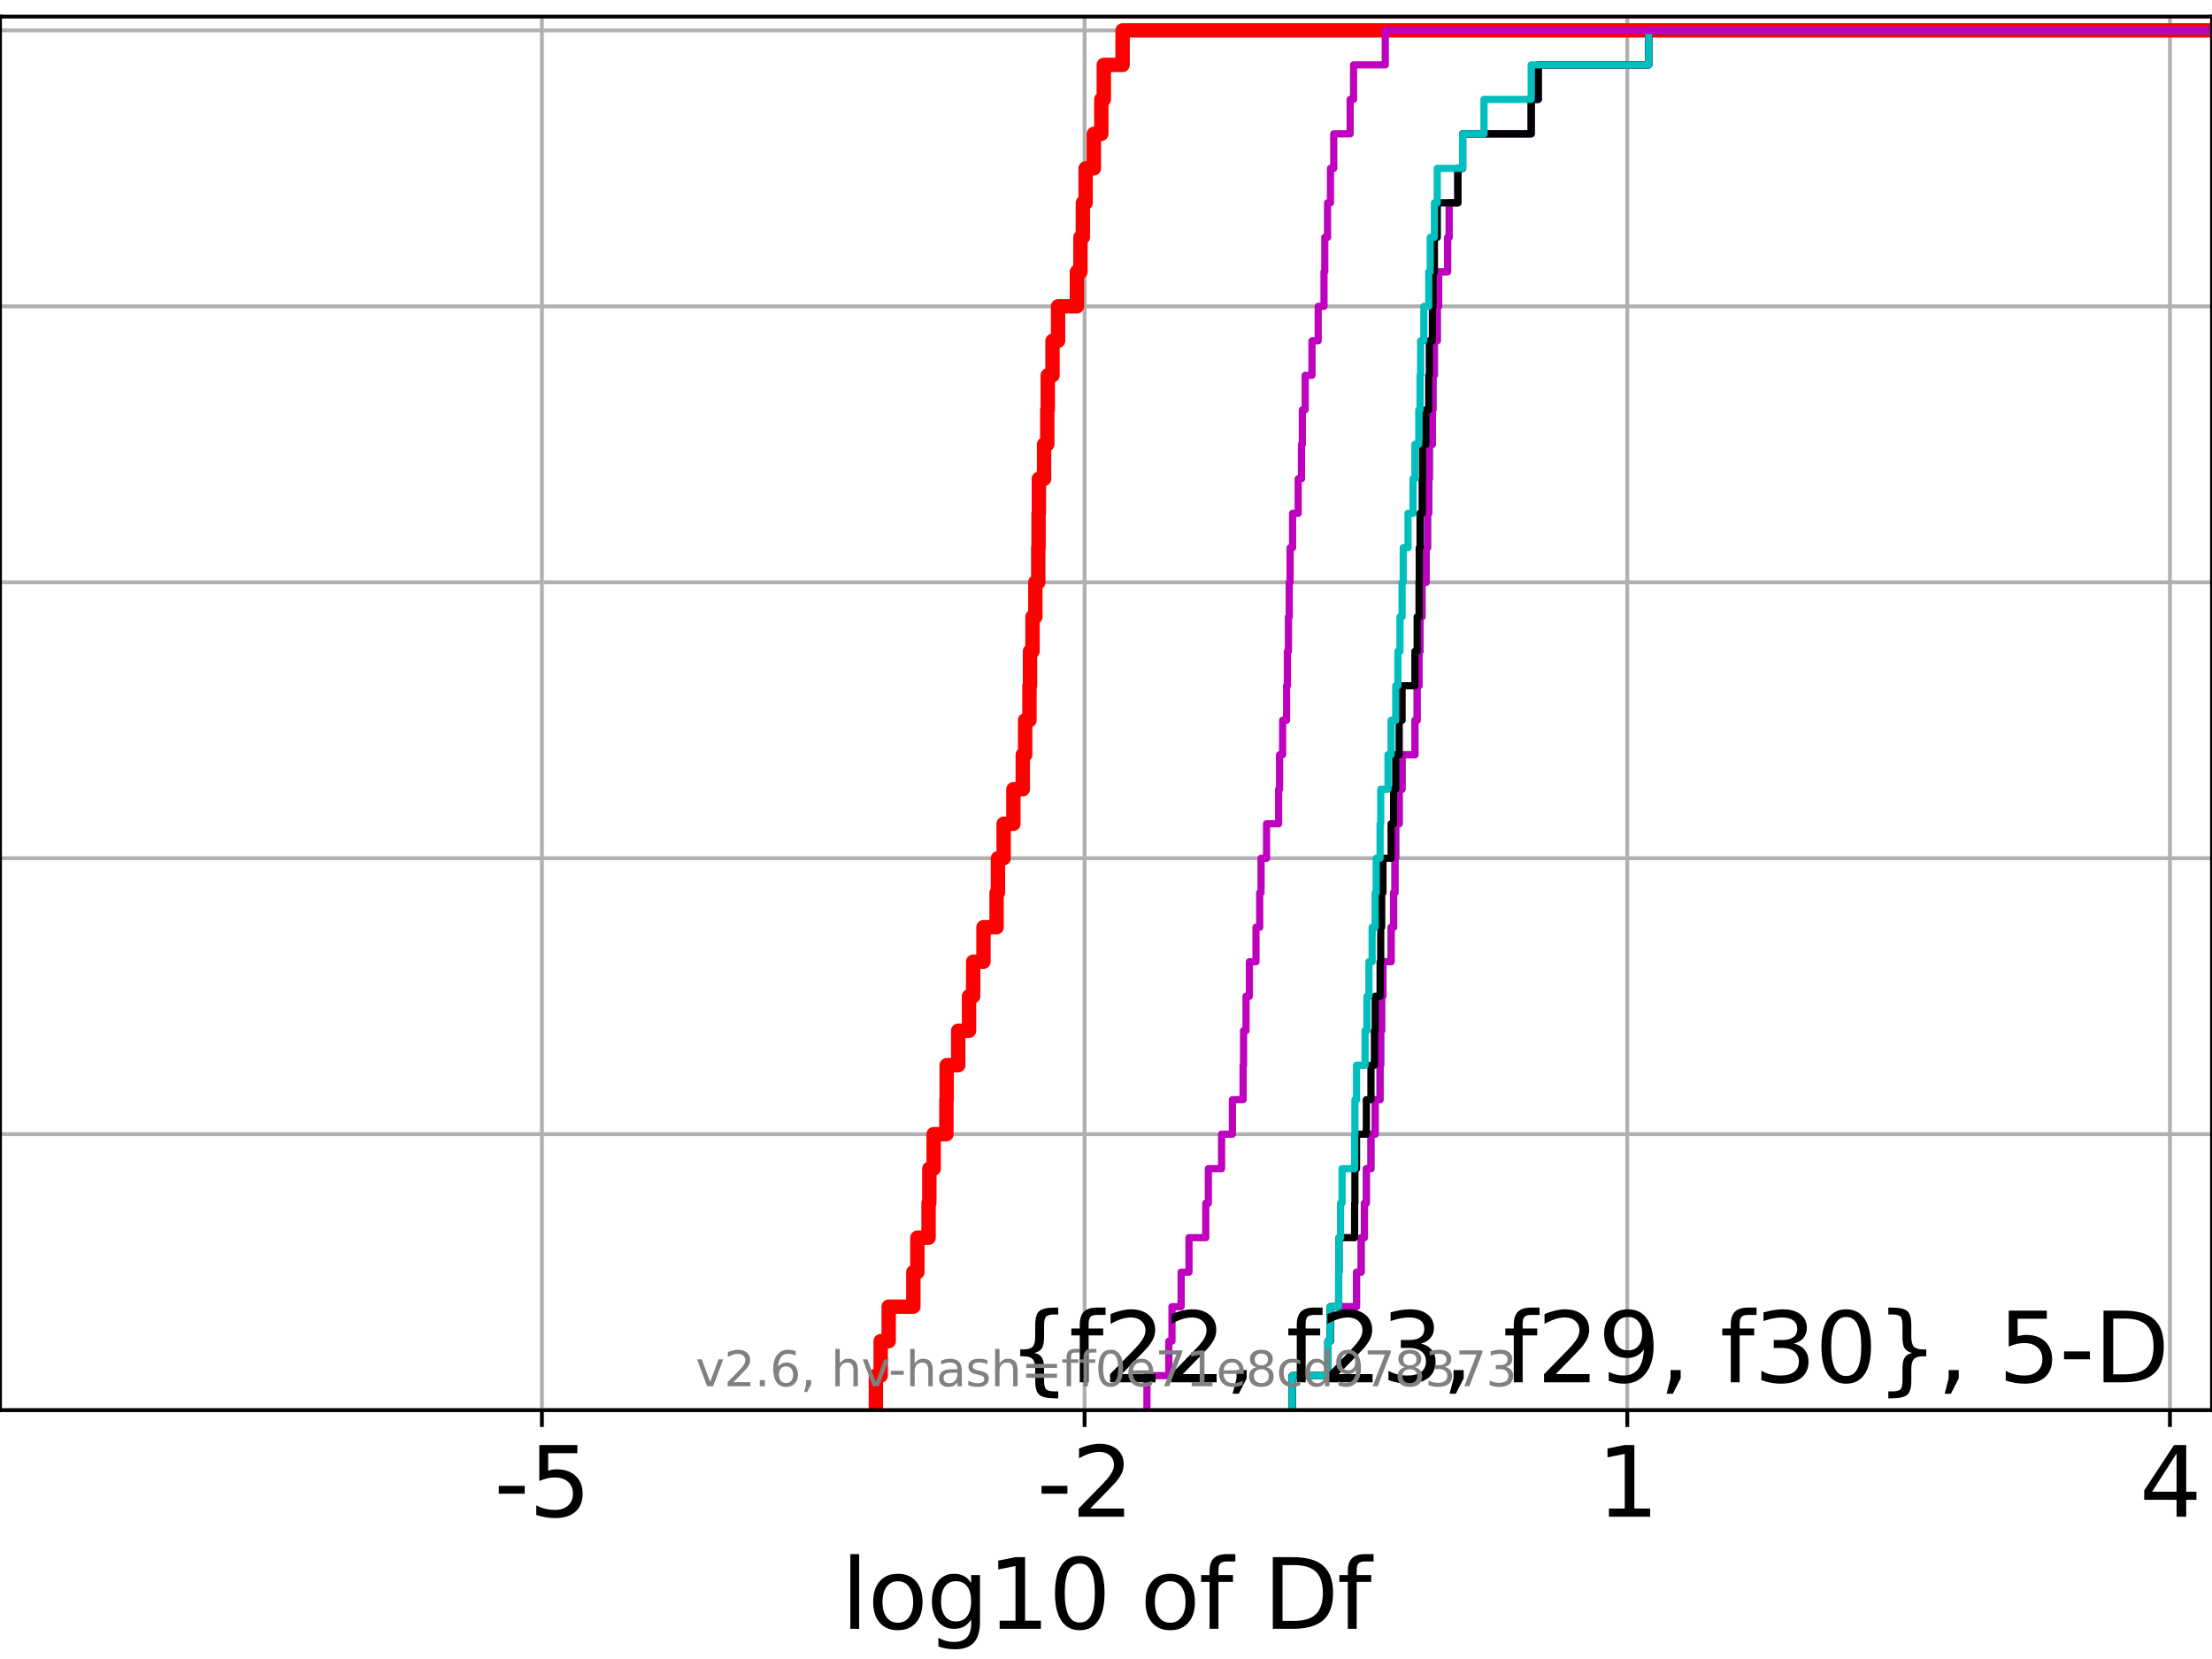 <?xml version="1.0" encoding="utf-8" standalone="no"?>
<!DOCTYPE svg PUBLIC "-//W3C//DTD SVG 1.1//EN"
  "http://www.w3.org/Graphics/SVG/1.1/DTD/svg11.dtd">
<svg xmlns:xlink="http://www.w3.org/1999/xlink" width="460.8pt" height="345.6pt" viewBox="0 0 460.8 345.6" xmlns="http://www.w3.org/2000/svg" version="1.1">
 <defs>
  <style type="text/css">*{stroke-linejoin: round; stroke-linecap: butt}</style>
 </defs>
 <g id="figure_1">
  <g id="patch_1">
   <path d="M 0 345.6 
L 460.8 345.6 
L 460.8 0 
L 0 0 
z
" style="fill: #ffffff"/>
  </g>
  <g id="axes_1">
   <g id="patch_2">
    <path d="M 0 293.76 
L 460.8 293.76 
L 460.8 3.456 
L 0 3.456 
z
" style="fill: #ffffff"/>
   </g>
   <g id="matplotlib.axis_1">
    <g id="xtick_1">
     <g id="line2d_1">
      <path d="M 112.888 293.76 
L 112.888 3.456 
" clip-path="url(#pc2e3ee0c80)" style="fill: none; stroke: #b0b0b0; stroke-width: 0.8; stroke-linecap: square"/>
     </g>
     <g id="line2d_2">
      <defs>
       <path id="ma210f9867d" d="M 0 0 
L 0 3.5 
" style="stroke: #000000; stroke-width: 0.8"/>
      </defs>
      <g>
       <use xlink:href="#ma210f9867d" x="112.888" y="293.76" style="stroke: #000000; stroke-width: 0.8"/>
      </g>
     </g>
     <g id="text_1">
      <!-- -5 -->
      <g transform="translate(102.917 315.957) scale(0.2 -0.2)">
       <defs>
        <path id="DejaVuSans-2d" d="M 313 2009 
L 1997 2009 
L 1997 1497 
L 313 1497 
L 313 2009 
z
" transform="scale(0.016)"/>
        <path id="DejaVuSans-35" d="M 691 4666 
L 3169 4666 
L 3169 4134 
L 1269 4134 
L 1269 2991 
Q 1406 3038 1543 3061 
Q 1681 3084 1819 3084 
Q 2600 3084 3056 2656 
Q 3513 2228 3513 1497 
Q 3513 744 3044 326 
Q 2575 -91 1722 -91 
Q 1428 -91 1123 -41 
Q 819 9 494 109 
L 494 744 
Q 775 591 1075 516 
Q 1375 441 1709 441 
Q 2250 441 2565 725 
Q 2881 1009 2881 1497 
Q 2881 1984 2565 2268 
Q 2250 2553 1709 2553 
Q 1456 2553 1204 2497 
Q 953 2441 691 2322 
L 691 4666 
z
" transform="scale(0.016)"/>
       </defs>
       <use xlink:href="#DejaVuSans-2d"/>
       <use xlink:href="#DejaVuSans-35" x="36.084"/>
      </g>
     </g>
    </g>
    <g id="xtick_2">
     <g id="line2d_3">
      <path d="M 225.938 293.76 
L 225.938 3.456 
" clip-path="url(#pc2e3ee0c80)" style="fill: none; stroke: #b0b0b0; stroke-width: 0.8; stroke-linecap: square"/>
     </g>
     <g id="line2d_4">
      <g>
       <use xlink:href="#ma210f9867d" x="225.938" y="293.76" style="stroke: #000000; stroke-width: 0.8"/>
      </g>
     </g>
     <g id="text_2">
      <!-- -2 -->
      <g transform="translate(215.968 315.957) scale(0.2 -0.2)">
       <defs>
        <path id="DejaVuSans-32" d="M 1228 531 
L 3431 531 
L 3431 0 
L 469 0 
L 469 531 
Q 828 903 1448 1529 
Q 2069 2156 2228 2338 
Q 2531 2678 2651 2914 
Q 2772 3150 2772 3378 
Q 2772 3750 2511 3984 
Q 2250 4219 1831 4219 
Q 1534 4219 1204 4116 
Q 875 4013 500 3803 
L 500 4441 
Q 881 4594 1212 4672 
Q 1544 4750 1819 4750 
Q 2544 4750 2975 4387 
Q 3406 4025 3406 3419 
Q 3406 3131 3298 2873 
Q 3191 2616 2906 2266 
Q 2828 2175 2409 1742 
Q 1991 1309 1228 531 
z
" transform="scale(0.016)"/>
       </defs>
       <use xlink:href="#DejaVuSans-2d"/>
       <use xlink:href="#DejaVuSans-32" x="36.084"/>
      </g>
     </g>
    </g>
    <g id="xtick_3">
     <g id="line2d_5">
      <path d="M 338.989 293.76 
L 338.989 3.456 
" clip-path="url(#pc2e3ee0c80)" style="fill: none; stroke: #b0b0b0; stroke-width: 0.8; stroke-linecap: square"/>
     </g>
     <g id="line2d_6">
      <g>
       <use xlink:href="#ma210f9867d" x="338.989" y="293.76" style="stroke: #000000; stroke-width: 0.8"/>
      </g>
     </g>
     <g id="text_3">
      <!-- 1 -->
      <g transform="translate(332.626 315.957) scale(0.2 -0.2)">
       <defs>
        <path id="DejaVuSans-31" d="M 794 531 
L 1825 531 
L 1825 4091 
L 703 3866 
L 703 4441 
L 1819 4666 
L 2450 4666 
L 2450 531 
L 3481 531 
L 3481 0 
L 794 0 
L 794 531 
z
" transform="scale(0.016)"/>
       </defs>
       <use xlink:href="#DejaVuSans-31"/>
      </g>
     </g>
    </g>
    <g id="xtick_4">
     <g id="line2d_7">
      <path d="M 452.039 293.76 
L 452.039 3.456 
" clip-path="url(#pc2e3ee0c80)" style="fill: none; stroke: #b0b0b0; stroke-width: 0.8; stroke-linecap: square"/>
     </g>
     <g id="line2d_8">
      <g>
       <use xlink:href="#ma210f9867d" x="452.039" y="293.76" style="stroke: #000000; stroke-width: 0.8"/>
      </g>
     </g>
     <g id="text_4">
      <!-- 4 -->
      <g transform="translate(445.677 315.957) scale(0.2 -0.2)">
       <defs>
        <path id="DejaVuSans-34" d="M 2419 4116 
L 825 1625 
L 2419 1625 
L 2419 4116 
z
M 2253 4666 
L 3047 4666 
L 3047 1625 
L 3713 1625 
L 3713 1100 
L 3047 1100 
L 3047 0 
L 2419 0 
L 2419 1100 
L 313 1100 
L 313 1709 
L 2253 4666 
z
" transform="scale(0.016)"/>
       </defs>
       <use xlink:href="#DejaVuSans-34"/>
      </g>
     </g>
    </g>
    <g id="text_5">
     <!-- log10 of Df -->
     <g transform="translate(175.214 339.313) scale(0.2 -0.2)">
      <defs>
       <path id="DejaVuSans-6c" d="M 603 4863 
L 1178 4863 
L 1178 0 
L 603 0 
L 603 4863 
z
" transform="scale(0.016)"/>
       <path id="DejaVuSans-6f" d="M 1959 3097 
Q 1497 3097 1228 2736 
Q 959 2375 959 1747 
Q 959 1119 1226 758 
Q 1494 397 1959 397 
Q 2419 397 2687 759 
Q 2956 1122 2956 1747 
Q 2956 2369 2687 2733 
Q 2419 3097 1959 3097 
z
M 1959 3584 
Q 2709 3584 3137 3096 
Q 3566 2609 3566 1747 
Q 3566 888 3137 398 
Q 2709 -91 1959 -91 
Q 1206 -91 779 398 
Q 353 888 353 1747 
Q 353 2609 779 3096 
Q 1206 3584 1959 3584 
z
" transform="scale(0.016)"/>
       <path id="DejaVuSans-67" d="M 2906 1791 
Q 2906 2416 2648 2759 
Q 2391 3103 1925 3103 
Q 1463 3103 1205 2759 
Q 947 2416 947 1791 
Q 947 1169 1205 825 
Q 1463 481 1925 481 
Q 2391 481 2648 825 
Q 2906 1169 2906 1791 
z
M 3481 434 
Q 3481 -459 3084 -895 
Q 2688 -1331 1869 -1331 
Q 1566 -1331 1297 -1286 
Q 1028 -1241 775 -1147 
L 775 -588 
Q 1028 -725 1275 -790 
Q 1522 -856 1778 -856 
Q 2344 -856 2625 -561 
Q 2906 -266 2906 331 
L 2906 616 
Q 2728 306 2450 153 
Q 2172 0 1784 0 
Q 1141 0 747 490 
Q 353 981 353 1791 
Q 353 2603 747 3093 
Q 1141 3584 1784 3584 
Q 2172 3584 2450 3431 
Q 2728 3278 2906 2969 
L 2906 3500 
L 3481 3500 
L 3481 434 
z
" transform="scale(0.016)"/>
       <path id="DejaVuSans-30" d="M 2034 4250 
Q 1547 4250 1301 3770 
Q 1056 3291 1056 2328 
Q 1056 1369 1301 889 
Q 1547 409 2034 409 
Q 2525 409 2770 889 
Q 3016 1369 3016 2328 
Q 3016 3291 2770 3770 
Q 2525 4250 2034 4250 
z
M 2034 4750 
Q 2819 4750 3233 4129 
Q 3647 3509 3647 2328 
Q 3647 1150 3233 529 
Q 2819 -91 2034 -91 
Q 1250 -91 836 529 
Q 422 1150 422 2328 
Q 422 3509 836 4129 
Q 1250 4750 2034 4750 
z
" transform="scale(0.016)"/>
       <path id="DejaVuSans-20" transform="scale(0.016)"/>
       <path id="DejaVuSans-66" d="M 2375 4863 
L 2375 4384 
L 1825 4384 
Q 1516 4384 1395 4259 
Q 1275 4134 1275 3809 
L 1275 3500 
L 2222 3500 
L 2222 3053 
L 1275 3053 
L 1275 0 
L 697 0 
L 697 3053 
L 147 3053 
L 147 3500 
L 697 3500 
L 697 3744 
Q 697 4328 969 4595 
Q 1241 4863 1831 4863 
L 2375 4863 
z
" transform="scale(0.016)"/>
       <path id="DejaVuSans-44" d="M 1259 4147 
L 1259 519 
L 2022 519 
Q 2988 519 3436 956 
Q 3884 1394 3884 2338 
Q 3884 3275 3436 3711 
Q 2988 4147 2022 4147 
L 1259 4147 
z
M 628 4666 
L 1925 4666 
Q 3281 4666 3915 4102 
Q 4550 3538 4550 2338 
Q 4550 1131 3912 565 
Q 3275 0 1925 0 
L 628 0 
L 628 4666 
z
" transform="scale(0.016)"/>
      </defs>
      <use xlink:href="#DejaVuSans-6c"/>
      <use xlink:href="#DejaVuSans-6f" x="27.783"/>
      <use xlink:href="#DejaVuSans-67" x="88.965"/>
      <use xlink:href="#DejaVuSans-31" x="152.441"/>
      <use xlink:href="#DejaVuSans-30" x="216.064"/>
      <use xlink:href="#DejaVuSans-20" x="279.688"/>
      <use xlink:href="#DejaVuSans-6f" x="311.475"/>
      <use xlink:href="#DejaVuSans-66" x="372.656"/>
      <use xlink:href="#DejaVuSans-20" x="407.861"/>
      <use xlink:href="#DejaVuSans-44" x="439.648"/>
      <use xlink:href="#DejaVuSans-66" x="516.65"/>
     </g>
    </g>
   </g>
   <g id="matplotlib.axis_2">
    <g id="ytick_1">
     <g id="line2d_9">
      <path d="M 0 293.76 
L 460.8 293.76 
" clip-path="url(#pc2e3ee0c80)" style="fill: none; stroke: #b0b0b0; stroke-width: 0.8; stroke-linecap: square"/>
     </g>
     <g id="line2d_10">
      <defs>
       <path id="mda766adad3" d="M 0 0 
L -3.5 0 
" style="stroke: #000000; stroke-width: 0.8"/>
      </defs>
      <g>
       <use xlink:href="#mda766adad3" x="0" y="293.76" style="stroke: #000000; stroke-width: 0.8"/>
      </g>
     </g>
    </g>
    <g id="ytick_2">
     <g id="line2d_11">
      <path d="M 0 236.274 
L 460.8 236.274 
" clip-path="url(#pc2e3ee0c80)" style="fill: none; stroke: #b0b0b0; stroke-width: 0.8; stroke-linecap: square"/>
     </g>
     <g id="line2d_12">
      <g>
       <use xlink:href="#mda766adad3" x="0" y="236.274" style="stroke: #000000; stroke-width: 0.8"/>
      </g>
     </g>
    </g>
    <g id="ytick_3">
     <g id="line2d_13">
      <path d="M 0 178.788 
L 460.8 178.788 
" clip-path="url(#pc2e3ee0c80)" style="fill: none; stroke: #b0b0b0; stroke-width: 0.8; stroke-linecap: square"/>
     </g>
     <g id="line2d_14">
      <g>
       <use xlink:href="#mda766adad3" x="0" y="178.788" style="stroke: #000000; stroke-width: 0.8"/>
      </g>
     </g>
    </g>
    <g id="ytick_4">
     <g id="line2d_15">
      <path d="M 0 121.302 
L 460.8 121.302 
" clip-path="url(#pc2e3ee0c80)" style="fill: none; stroke: #b0b0b0; stroke-width: 0.8; stroke-linecap: square"/>
     </g>
     <g id="line2d_16">
      <g>
       <use xlink:href="#mda766adad3" x="0" y="121.302" style="stroke: #000000; stroke-width: 0.8"/>
      </g>
     </g>
    </g>
    <g id="ytick_5">
     <g id="line2d_17">
      <path d="M 0 63.816 
L 460.8 63.816 
" clip-path="url(#pc2e3ee0c80)" style="fill: none; stroke: #b0b0b0; stroke-width: 0.8; stroke-linecap: square"/>
     </g>
     <g id="line2d_18">
      <g>
       <use xlink:href="#mda766adad3" x="0" y="63.816" style="stroke: #000000; stroke-width: 0.8"/>
      </g>
     </g>
    </g>
    <g id="ytick_6">
     <g id="line2d_19">
      <path d="M 0 6.33 
L 460.8 6.33 
" clip-path="url(#pc2e3ee0c80)" style="fill: none; stroke: #b0b0b0; stroke-width: 0.8; stroke-linecap: square"/>
     </g>
     <g id="line2d_20">
      <g>
       <use xlink:href="#mda766adad3" x="0" y="6.33" style="stroke: #000000; stroke-width: 0.8"/>
      </g>
     </g>
    </g>
   </g>
   <g id="line2d_21">
    <path d="M 182.466 293.76 
L 182.466 286.574 
L 183.463 286.574 
L 183.463 279.389 
L 185.131 279.389 
L 185.131 272.203 
L 190.268 272.203 
L 190.268 265.017 
L 191.108 265.017 
L 191.108 257.831 
L 193.438 257.831 
L 193.438 250.646 
L 193.597 250.646 
L 193.597 243.46 
L 194.5 243.46 
L 194.5 236.274 
L 197.152 236.274 
L 197.152 229.088 
L 197.212 229.088 
L 197.212 221.903 
L 199.615 221.903 
L 199.615 214.717 
L 201.865 214.717 
L 201.865 207.531 
L 202.73 207.531 
L 202.73 200.345 
L 204.876 200.345 
L 204.876 193.16 
L 207.606 193.16 
L 207.606 185.974 
L 207.887 185.974 
L 207.887 178.788 
L 209.078 178.788 
L 209.078 171.602 
L 211.11 171.602 
L 211.11 164.417 
L 213.062 164.417 
L 213.062 157.231 
L 213.555 157.231 
L 213.555 150.045 
L 214.454 150.045 
L 214.454 142.859 
L 214.565 142.859 
L 214.565 135.674 
L 215.087 135.674 
L 215.087 128.488 
L 215.679 128.488 
L 215.679 121.302 
L 216.287 121.302 
L 216.287 114.116 
L 216.35 114.116 
L 216.35 106.931 
L 216.414 106.931 
L 216.414 99.745 
L 217.5 99.745 
L 217.5 92.559 
L 218.166 92.559 
L 218.166 85.373 
L 218.27 85.373 
L 218.27 78.188 
L 219.26 78.188 
L 219.26 71.002 
L 220.413 71.002 
L 220.413 63.816 
L 224.343 63.816 
L 224.343 56.63 
L 225.076 56.63 
L 225.076 49.445 
L 225.578 49.445 
L 225.578 42.259 
L 226.156 42.259 
L 226.156 35.073 
L 227.866 35.073 
L 227.866 27.888 
L 229.422 27.888 
L 229.422 20.702 
L 229.946 20.702 
L 229.946 13.516 
L 233.858 13.516 
L 233.858 6.33 
L 233.858 6.33 
L 233.858 6.33 
L 460.8 6.33 
" clip-path="url(#pc2e3ee0c80)" style="fill: none; stroke: #ff0000; stroke-width: 3; stroke-linecap: square"/>
   </g>
   <g id="line2d_22">
    <path d="M 269.196 293.76 
L 269.196 286.574 
L 276.641 286.574 
L 276.641 279.389 
L 277.177 279.389 
L 277.177 272.203 
L 282.591 272.203 
L 282.591 265.017 
L 283.553 265.017 
L 283.553 257.831 
L 284.228 257.831 
L 284.228 250.646 
L 284.635 250.646 
L 284.635 243.46 
L 285.597 243.46 
L 285.597 236.274 
L 286.472 236.274 
L 286.472 229.088 
L 287.497 229.088 
L 287.497 221.903 
L 287.631 221.903 
L 287.631 214.717 
L 287.825 214.717 
L 287.825 207.531 
L 288.091 207.531 
L 288.091 200.345 
L 289.795 200.345 
L 289.795 193.16 
L 290.314 193.16 
L 290.314 185.974 
L 290.604 185.974 
L 290.604 178.788 
L 290.756 178.788 
L 290.756 171.602 
L 291.478 171.602 
L 291.478 164.417 
L 292.08 164.417 
L 292.08 157.231 
L 294.755 157.231 
L 294.755 150.045 
L 295.222 150.045 
L 295.222 142.859 
L 295.617 142.859 
L 295.617 135.674 
L 295.825 135.674 
L 295.825 128.488 
L 296.234 128.488 
L 296.234 121.302 
L 297.09 121.302 
L 297.09 114.116 
L 297.392 114.116 
L 297.392 106.931 
L 297.632 106.931 
L 297.632 99.745 
L 297.762 99.745 
L 297.762 92.559 
L 298.397 92.559 
L 298.397 85.373 
L 298.53 85.373 
L 298.53 78.188 
L 298.812 78.188 
L 298.812 71.002 
L 299.414 71.002 
L 299.414 63.816 
L 299.702 63.816 
L 299.702 56.63 
L 301.56 56.63 
L 301.56 49.445 
L 301.888 49.445 
L 301.888 42.259 
L 303.701 42.259 
L 303.701 35.073 
L 304.691 35.073 
L 304.691 27.888 
L 318.974 27.888 
L 318.974 20.702 
L 320.449 20.702 
L 320.449 13.516 
L 343.46 13.516 
L 343.46 6.33 
L 343.46 6.33 
L 343.46 6.33 
L 460.8 6.33 
" clip-path="url(#pc2e3ee0c80)" style="fill: none; stroke: #00bfbf; stroke-width: 1.5; stroke-linecap: square"/>
   </g>
   <g id="line2d_23">
    <path d="M 269.196 293.76 
L 269.196 286.574 
L 276.641 286.574 
L 276.641 279.389 
L 277.177 279.389 
L 277.177 272.203 
L 282.591 272.203 
L 282.591 265.017 
L 283.553 265.017 
L 283.553 257.831 
L 284.228 257.831 
L 284.228 250.646 
L 284.635 250.646 
L 284.635 243.46 
L 285.597 243.46 
L 285.597 236.274 
L 286.472 236.274 
L 286.472 229.088 
L 287.497 229.088 
L 287.497 221.903 
L 287.631 221.903 
L 287.631 214.717 
L 287.825 214.717 
L 287.825 207.531 
L 288.091 207.531 
L 288.091 200.345 
L 289.795 200.345 
L 289.795 193.16 
L 290.314 193.16 
L 290.314 185.974 
L 290.604 185.974 
L 290.604 178.788 
L 290.756 178.788 
L 290.756 171.602 
L 291.478 171.602 
L 291.478 164.417 
L 292.08 164.417 
L 292.08 157.231 
L 294.755 157.231 
L 294.755 150.045 
L 295.222 150.045 
L 295.222 142.859 
L 295.617 142.859 
L 295.617 135.674 
L 295.825 135.674 
L 295.825 128.488 
L 296.234 128.488 
L 296.234 121.302 
L 297.09 121.302 
L 297.09 114.116 
L 297.392 114.116 
L 297.392 106.931 
L 297.632 106.931 
L 297.632 99.745 
L 297.762 99.745 
L 297.762 92.559 
L 298.397 92.559 
L 298.397 85.373 
L 298.53 85.373 
L 298.53 78.188 
L 298.812 78.188 
L 298.812 71.002 
L 299.414 71.002 
L 299.414 63.816 
L 299.702 63.816 
L 299.702 56.63 
L 301.56 56.63 
L 301.56 49.445 
L 301.888 49.445 
L 301.888 42.259 
L 303.701 42.259 
L 303.701 35.073 
L 304.691 35.073 
L 304.691 27.888 
L 318.974 27.888 
L 318.974 20.702 
L 320.449 20.702 
L 320.449 13.516 
L 343.46 13.516 
L 343.46 6.33 
L 343.46 6.33 
L 343.46 6.33 
L 460.8 6.33 
" clip-path="url(#pc2e3ee0c80)" style="fill: none; stroke: #bf00bf; stroke-width: 1.5; stroke-linecap: square"/>
   </g>
   <g id="line2d_24">
    <path d="M 269.196 293.76 
L 269.196 286.574 
L 276.641 286.574 
L 276.641 279.389 
L 277.107 279.389 
L 277.107 272.203 
L 278.871 272.203 
L 278.871 265.017 
L 278.943 265.017 
L 278.943 257.831 
L 282.191 257.831 
L 282.191 250.646 
L 282.256 250.646 
L 282.256 243.46 
L 282.591 243.46 
L 282.591 236.274 
L 284.635 236.274 
L 284.635 229.088 
L 285.597 229.088 
L 285.597 221.903 
L 286.324 221.903 
L 286.324 214.717 
L 286.472 214.717 
L 286.472 207.531 
L 287.497 207.531 
L 287.497 200.345 
L 287.631 200.345 
L 287.631 193.16 
L 287.825 193.16 
L 287.825 185.974 
L 288.091 185.974 
L 288.091 178.788 
L 289.795 178.788 
L 289.795 171.602 
L 290.314 171.602 
L 290.314 164.417 
L 290.756 164.417 
L 290.756 157.231 
L 291.478 157.231 
L 291.478 150.045 
L 292.08 150.045 
L 292.08 142.859 
L 294.755 142.859 
L 294.755 135.674 
L 295.222 135.674 
L 295.222 128.488 
L 295.617 128.488 
L 295.617 121.302 
L 295.654 121.302 
L 295.654 114.116 
L 295.825 114.116 
L 295.825 106.931 
L 296.27 106.931 
L 296.27 99.745 
L 296.332 99.745 
L 296.332 92.559 
L 297.022 92.559 
L 297.022 85.373 
L 297.632 85.373 
L 297.632 78.188 
L 297.762 78.188 
L 297.762 71.002 
L 298.397 71.002 
L 298.397 63.816 
L 298.53 63.816 
L 298.53 56.63 
L 298.812 56.63 
L 298.812 49.445 
L 299.414 49.445 
L 299.414 42.259 
L 303.701 42.259 
L 303.701 35.073 
L 304.691 35.073 
L 304.691 27.888 
L 318.974 27.888 
L 318.974 20.702 
L 320.449 20.702 
L 320.449 13.516 
L 343.46 13.516 
L 343.46 6.33 
L 343.46 6.33 
L 343.46 6.33 
L 460.8 6.33 
" clip-path="url(#pc2e3ee0c80)" style="fill: none; stroke: #000000; stroke-width: 1.5; stroke-linecap: square"/>
   </g>
   <g id="line2d_25">
    <path d="M 269.196 293.76 
L 269.196 286.574 
L 276.641 286.574 
L 276.641 279.389 
L 277.107 279.389 
L 277.107 272.203 
L 278.871 272.203 
L 278.871 265.017 
L 278.943 265.017 
L 278.943 257.831 
L 279.257 257.831 
L 279.257 250.646 
L 279.576 250.646 
L 279.576 243.46 
L 282.191 243.46 
L 282.191 236.274 
L 282.256 236.274 
L 282.256 229.088 
L 282.591 229.088 
L 282.591 221.903 
L 284.371 221.903 
L 284.371 214.717 
L 284.762 214.717 
L 284.762 207.531 
L 285.172 207.531 
L 285.172 200.345 
L 285.84 200.345 
L 285.84 193.16 
L 286.472 193.16 
L 286.472 185.974 
L 286.692 185.974 
L 286.692 178.788 
L 287.497 178.788 
L 287.497 171.602 
L 287.631 171.602 
L 287.631 164.417 
L 289.143 164.417 
L 289.143 157.231 
L 289.795 157.231 
L 289.795 150.045 
L 290.756 150.045 
L 290.756 142.859 
L 291.208 142.859 
L 291.208 135.674 
L 291.64 135.674 
L 291.64 128.488 
L 292.08 128.488 
L 292.08 121.302 
L 292.322 121.302 
L 292.322 114.116 
L 293.313 114.116 
L 293.313 106.931 
L 294.361 106.931 
L 294.361 99.745 
L 294.755 99.745 
L 294.755 92.559 
L 295.56 92.559 
L 295.56 85.373 
L 295.825 85.373 
L 295.825 78.188 
L 295.942 78.188 
L 295.942 71.002 
L 296.614 71.002 
L 296.614 63.816 
L 297.632 63.816 
L 297.632 56.63 
L 297.935 56.63 
L 297.935 49.445 
L 298.812 49.445 
L 298.812 42.259 
L 299.414 42.259 
L 299.414 35.073 
L 304.691 35.073 
L 304.691 27.888 
L 309.146 27.888 
L 309.146 20.702 
L 318.974 20.702 
L 318.974 13.516 
L 343.46 13.516 
L 343.46 6.33 
L 343.46 6.33 
L 343.46 6.33 
L 460.8 6.33 
" clip-path="url(#pc2e3ee0c80)" style="fill: none; stroke: #00bfbf; stroke-width: 1.5; stroke-linecap: square"/>
   </g>
   <g id="line2d_26">
    <path d="M 238.93 293.76 
L 238.93 286.574 
L 243.488 286.574 
L 243.488 279.389 
L 244.146 279.389 
L 244.146 272.203 
L 246.053 272.203 
L 246.053 265.017 
L 247.69 265.017 
L 247.69 257.831 
L 251.187 257.831 
L 251.187 250.646 
L 251.726 250.646 
L 251.726 243.46 
L 254.479 243.46 
L 254.479 236.274 
L 256.735 236.274 
L 256.735 229.088 
L 258.961 229.088 
L 258.961 221.903 
L 259.059 221.903 
L 259.059 214.717 
L 259.566 214.717 
L 259.566 207.531 
L 260.265 207.531 
L 260.265 200.345 
L 261.646 200.345 
L 261.646 193.16 
L 262.424 193.16 
L 262.424 185.974 
L 262.699 185.974 
L 262.699 178.788 
L 263.846 178.788 
L 263.846 171.602 
L 266.363 171.602 
L 266.363 164.417 
L 266.556 164.417 
L 266.556 157.231 
L 267.195 157.231 
L 267.195 150.045 
L 268.021 150.045 
L 268.021 142.859 
L 268.181 142.859 
L 268.181 135.674 
L 268.411 135.674 
L 268.411 128.488 
L 268.57 128.488 
L 268.57 121.302 
L 268.75 121.302 
L 268.75 114.116 
L 269.271 114.116 
L 269.271 106.931 
L 270.431 106.931 
L 270.431 99.745 
L 271.13 99.745 
L 271.13 92.559 
L 271.304 92.559 
L 271.304 85.373 
L 271.895 85.373 
L 271.895 78.188 
L 273.31 78.188 
L 273.31 71.002 
L 274.607 71.002 
L 274.607 63.816 
L 275.815 63.816 
L 275.815 56.63 
L 275.979 56.63 
L 275.979 49.445 
L 276.554 49.445 
L 276.554 42.259 
L 277.162 42.259 
L 277.162 35.073 
L 277.842 35.073 
L 277.842 27.888 
L 281.258 27.888 
L 281.258 20.702 
L 281.974 20.702 
L 281.974 13.516 
L 288.582 13.516 
L 288.582 6.33 
L 288.582 6.33 
L 288.582 6.33 
L 460.8 6.33 
" clip-path="url(#pc2e3ee0c80)" style="fill: none; stroke: #bf00bf; stroke-width: 1.5; stroke-linecap: square"/>
   </g>
   <g id="patch_3">
    <path d="M 0 293.76 
L 0 3.456 
" style="fill: none; stroke: #000000; stroke-width: 0.8; stroke-linejoin: miter; stroke-linecap: square"/>
   </g>
   <g id="patch_4">
    <path d="M 460.8 293.76 
L 460.8 3.456 
" style="fill: none; stroke: #000000; stroke-width: 0.8; stroke-linejoin: miter; stroke-linecap: square"/>
   </g>
   <g id="patch_5">
    <path d="M 0 293.76 
L 460.8 293.76 
" style="fill: none; stroke: #000000; stroke-width: 0.8; stroke-linejoin: miter; stroke-linecap: square"/>
   </g>
   <g id="patch_6">
    <path d="M 0 3.456 
L 460.8 3.456 
" style="fill: none; stroke: #000000; stroke-width: 0.8; stroke-linejoin: miter; stroke-linecap: square"/>
   </g>
   <g id="text_6">
    <!-- {f22, f23, f29, f30}, 5-D -->
    <g transform="translate(209.981 287.954) scale(0.2 -0.2)">
     <defs>
      <path id="DejaVuSans-7b" d="M 3272 -594 
L 3272 -1044 
L 3078 -1044 
Q 2300 -1044 2036 -812 
Q 1772 -581 1772 109 
L 1772 856 
Q 1772 1328 1603 1509 
Q 1434 1691 991 1691 
L 800 1691 
L 800 2138 
L 991 2138 
Q 1438 2138 1605 2317 
Q 1772 2497 1772 2963 
L 1772 3713 
Q 1772 4403 2036 4633 
Q 2300 4863 3078 4863 
L 3272 4863 
L 3272 4416 
L 3059 4416 
Q 2619 4416 2484 4278 
Q 2350 4141 2350 3700 
L 2350 2925 
Q 2350 2434 2208 2212 
Q 2066 1991 1722 1913 
Q 2069 1828 2209 1606 
Q 2350 1384 2350 897 
L 2350 122 
Q 2350 -319 2484 -456 
Q 2619 -594 3059 -594 
L 3272 -594 
z
" transform="scale(0.016)"/>
      <path id="DejaVuSans-2c" d="M 750 794 
L 1409 794 
L 1409 256 
L 897 -744 
L 494 -744 
L 750 256 
L 750 794 
z
" transform="scale(0.016)"/>
      <path id="DejaVuSans-33" d="M 2597 2516 
Q 3050 2419 3304 2112 
Q 3559 1806 3559 1356 
Q 3559 666 3084 287 
Q 2609 -91 1734 -91 
Q 1441 -91 1130 -33 
Q 819 25 488 141 
L 488 750 
Q 750 597 1062 519 
Q 1375 441 1716 441 
Q 2309 441 2620 675 
Q 2931 909 2931 1356 
Q 2931 1769 2642 2001 
Q 2353 2234 1838 2234 
L 1294 2234 
L 1294 2753 
L 1863 2753 
Q 2328 2753 2575 2939 
Q 2822 3125 2822 3475 
Q 2822 3834 2567 4026 
Q 2313 4219 1838 4219 
Q 1578 4219 1281 4162 
Q 984 4106 628 3988 
L 628 4550 
Q 988 4650 1302 4700 
Q 1616 4750 1894 4750 
Q 2613 4750 3031 4423 
Q 3450 4097 3450 3541 
Q 3450 3153 3228 2886 
Q 3006 2619 2597 2516 
z
" transform="scale(0.016)"/>
      <path id="DejaVuSans-39" d="M 703 97 
L 703 672 
Q 941 559 1184 500 
Q 1428 441 1663 441 
Q 2288 441 2617 861 
Q 2947 1281 2994 2138 
Q 2813 1869 2534 1725 
Q 2256 1581 1919 1581 
Q 1219 1581 811 2004 
Q 403 2428 403 3163 
Q 403 3881 828 4315 
Q 1253 4750 1959 4750 
Q 2769 4750 3195 4129 
Q 3622 3509 3622 2328 
Q 3622 1225 3098 567 
Q 2575 -91 1691 -91 
Q 1453 -91 1209 -44 
Q 966 3 703 97 
z
M 1959 2075 
Q 2384 2075 2632 2365 
Q 2881 2656 2881 3163 
Q 2881 3666 2632 3958 
Q 2384 4250 1959 4250 
Q 1534 4250 1286 3958 
Q 1038 3666 1038 3163 
Q 1038 2656 1286 2365 
Q 1534 2075 1959 2075 
z
" transform="scale(0.016)"/>
      <path id="DejaVuSans-7d" d="M 800 -594 
L 1019 -594 
Q 1456 -594 1589 -459 
Q 1722 -325 1722 122 
L 1722 897 
Q 1722 1384 1862 1606 
Q 2003 1828 2350 1913 
Q 2003 1991 1862 2212 
Q 1722 2434 1722 2925 
L 1722 3700 
Q 1722 4144 1589 4280 
Q 1456 4416 1019 4416 
L 800 4416 
L 800 4863 
L 997 4863 
Q 1775 4863 2036 4633 
Q 2297 4403 2297 3713 
L 2297 2963 
Q 2297 2497 2465 2317 
Q 2634 2138 3078 2138 
L 3272 2138 
L 3272 1691 
L 3078 1691 
Q 2634 1691 2465 1509 
Q 2297 1328 2297 856 
L 2297 109 
Q 2297 -581 2036 -812 
Q 1775 -1044 997 -1044 
L 800 -1044 
L 800 -594 
z
" transform="scale(0.016)"/>
     </defs>
     <use xlink:href="#DejaVuSans-7b"/>
     <use xlink:href="#DejaVuSans-66" x="63.623"/>
     <use xlink:href="#DejaVuSans-32" x="98.828"/>
     <use xlink:href="#DejaVuSans-32" x="162.451"/>
     <use xlink:href="#DejaVuSans-2c" x="226.074"/>
     <use xlink:href="#DejaVuSans-20" x="257.861"/>
     <use xlink:href="#DejaVuSans-66" x="289.648"/>
     <use xlink:href="#DejaVuSans-32" x="324.854"/>
     <use xlink:href="#DejaVuSans-33" x="388.477"/>
     <use xlink:href="#DejaVuSans-2c" x="452.1"/>
     <use xlink:href="#DejaVuSans-20" x="483.887"/>
     <use xlink:href="#DejaVuSans-66" x="515.674"/>
     <use xlink:href="#DejaVuSans-32" x="550.879"/>
     <use xlink:href="#DejaVuSans-39" x="614.502"/>
     <use xlink:href="#DejaVuSans-2c" x="678.125"/>
     <use xlink:href="#DejaVuSans-20" x="709.912"/>
     <use xlink:href="#DejaVuSans-66" x="741.699"/>
     <use xlink:href="#DejaVuSans-33" x="776.904"/>
     <use xlink:href="#DejaVuSans-30" x="840.527"/>
     <use xlink:href="#DejaVuSans-7d" x="904.15"/>
     <use xlink:href="#DejaVuSans-2c" x="967.773"/>
     <use xlink:href="#DejaVuSans-20" x="999.561"/>
     <use xlink:href="#DejaVuSans-35" x="1031.348"/>
     <use xlink:href="#DejaVuSans-2d" x="1094.971"/>
     <use xlink:href="#DejaVuSans-44" x="1131.055"/>
    </g>
   </g>
   <g id="text_7">
    <!-- v2.6, hv-hash=ff0e71e8cd978373 -->
    <g style="fill: #808080" transform="translate(144.905 288.777) scale(0.1 -0.1)">
     <defs>
      <path id="DejaVuSans-76" d="M 191 3500 
L 800 3500 
L 1894 563 
L 2988 3500 
L 3597 3500 
L 2284 0 
L 1503 0 
L 191 3500 
z
" transform="scale(0.016)"/>
      <path id="DejaVuSans-2e" d="M 684 794 
L 1344 794 
L 1344 0 
L 684 0 
L 684 794 
z
" transform="scale(0.016)"/>
      <path id="DejaVuSans-36" d="M 2113 2584 
Q 1688 2584 1439 2293 
Q 1191 2003 1191 1497 
Q 1191 994 1439 701 
Q 1688 409 2113 409 
Q 2538 409 2786 701 
Q 3034 994 3034 1497 
Q 3034 2003 2786 2293 
Q 2538 2584 2113 2584 
z
M 3366 4563 
L 3366 3988 
Q 3128 4100 2886 4159 
Q 2644 4219 2406 4219 
Q 1781 4219 1451 3797 
Q 1122 3375 1075 2522 
Q 1259 2794 1537 2939 
Q 1816 3084 2150 3084 
Q 2853 3084 3261 2657 
Q 3669 2231 3669 1497 
Q 3669 778 3244 343 
Q 2819 -91 2113 -91 
Q 1303 -91 875 529 
Q 447 1150 447 2328 
Q 447 3434 972 4092 
Q 1497 4750 2381 4750 
Q 2619 4750 2861 4703 
Q 3103 4656 3366 4563 
z
" transform="scale(0.016)"/>
      <path id="DejaVuSans-68" d="M 3513 2113 
L 3513 0 
L 2938 0 
L 2938 2094 
Q 2938 2591 2744 2837 
Q 2550 3084 2163 3084 
Q 1697 3084 1428 2787 
Q 1159 2491 1159 1978 
L 1159 0 
L 581 0 
L 581 4863 
L 1159 4863 
L 1159 2956 
Q 1366 3272 1645 3428 
Q 1925 3584 2291 3584 
Q 2894 3584 3203 3211 
Q 3513 2838 3513 2113 
z
" transform="scale(0.016)"/>
      <path id="DejaVuSans-61" d="M 2194 1759 
Q 1497 1759 1228 1600 
Q 959 1441 959 1056 
Q 959 750 1161 570 
Q 1363 391 1709 391 
Q 2188 391 2477 730 
Q 2766 1069 2766 1631 
L 2766 1759 
L 2194 1759 
z
M 3341 1997 
L 3341 0 
L 2766 0 
L 2766 531 
Q 2569 213 2275 61 
Q 1981 -91 1556 -91 
Q 1019 -91 701 211 
Q 384 513 384 1019 
Q 384 1609 779 1909 
Q 1175 2209 1959 2209 
L 2766 2209 
L 2766 2266 
Q 2766 2663 2505 2880 
Q 2244 3097 1772 3097 
Q 1472 3097 1187 3025 
Q 903 2953 641 2809 
L 641 3341 
Q 956 3463 1253 3523 
Q 1550 3584 1831 3584 
Q 2591 3584 2966 3190 
Q 3341 2797 3341 1997 
z
" transform="scale(0.016)"/>
      <path id="DejaVuSans-73" d="M 2834 3397 
L 2834 2853 
Q 2591 2978 2328 3040 
Q 2066 3103 1784 3103 
Q 1356 3103 1142 2972 
Q 928 2841 928 2578 
Q 928 2378 1081 2264 
Q 1234 2150 1697 2047 
L 1894 2003 
Q 2506 1872 2764 1633 
Q 3022 1394 3022 966 
Q 3022 478 2636 193 
Q 2250 -91 1575 -91 
Q 1294 -91 989 -36 
Q 684 19 347 128 
L 347 722 
Q 666 556 975 473 
Q 1284 391 1588 391 
Q 1994 391 2212 530 
Q 2431 669 2431 922 
Q 2431 1156 2273 1281 
Q 2116 1406 1581 1522 
L 1381 1569 
Q 847 1681 609 1914 
Q 372 2147 372 2553 
Q 372 3047 722 3315 
Q 1072 3584 1716 3584 
Q 2034 3584 2315 3537 
Q 2597 3491 2834 3397 
z
" transform="scale(0.016)"/>
      <path id="DejaVuSans-3d" d="M 678 2906 
L 4684 2906 
L 4684 2381 
L 678 2381 
L 678 2906 
z
M 678 1631 
L 4684 1631 
L 4684 1100 
L 678 1100 
L 678 1631 
z
" transform="scale(0.016)"/>
      <path id="DejaVuSans-65" d="M 3597 1894 
L 3597 1613 
L 953 1613 
Q 991 1019 1311 708 
Q 1631 397 2203 397 
Q 2534 397 2845 478 
Q 3156 559 3463 722 
L 3463 178 
Q 3153 47 2828 -22 
Q 2503 -91 2169 -91 
Q 1331 -91 842 396 
Q 353 884 353 1716 
Q 353 2575 817 3079 
Q 1281 3584 2069 3584 
Q 2775 3584 3186 3129 
Q 3597 2675 3597 1894 
z
M 3022 2063 
Q 3016 2534 2758 2815 
Q 2500 3097 2075 3097 
Q 1594 3097 1305 2825 
Q 1016 2553 972 2059 
L 3022 2063 
z
" transform="scale(0.016)"/>
      <path id="DejaVuSans-37" d="M 525 4666 
L 3525 4666 
L 3525 4397 
L 1831 0 
L 1172 0 
L 2766 4134 
L 525 4134 
L 525 4666 
z
" transform="scale(0.016)"/>
      <path id="DejaVuSans-38" d="M 2034 2216 
Q 1584 2216 1326 1975 
Q 1069 1734 1069 1313 
Q 1069 891 1326 650 
Q 1584 409 2034 409 
Q 2484 409 2743 651 
Q 3003 894 3003 1313 
Q 3003 1734 2745 1975 
Q 2488 2216 2034 2216 
z
M 1403 2484 
Q 997 2584 770 2862 
Q 544 3141 544 3541 
Q 544 4100 942 4425 
Q 1341 4750 2034 4750 
Q 2731 4750 3128 4425 
Q 3525 4100 3525 3541 
Q 3525 3141 3298 2862 
Q 3072 2584 2669 2484 
Q 3125 2378 3379 2068 
Q 3634 1759 3634 1313 
Q 3634 634 3220 271 
Q 2806 -91 2034 -91 
Q 1263 -91 848 271 
Q 434 634 434 1313 
Q 434 1759 690 2068 
Q 947 2378 1403 2484 
z
M 1172 3481 
Q 1172 3119 1398 2916 
Q 1625 2713 2034 2713 
Q 2441 2713 2670 2916 
Q 2900 3119 2900 3481 
Q 2900 3844 2670 4047 
Q 2441 4250 2034 4250 
Q 1625 4250 1398 4047 
Q 1172 3844 1172 3481 
z
" transform="scale(0.016)"/>
      <path id="DejaVuSans-63" d="M 3122 3366 
L 3122 2828 
Q 2878 2963 2633 3030 
Q 2388 3097 2138 3097 
Q 1578 3097 1268 2742 
Q 959 2388 959 1747 
Q 959 1106 1268 751 
Q 1578 397 2138 397 
Q 2388 397 2633 464 
Q 2878 531 3122 666 
L 3122 134 
Q 2881 22 2623 -34 
Q 2366 -91 2075 -91 
Q 1284 -91 818 406 
Q 353 903 353 1747 
Q 353 2603 823 3093 
Q 1294 3584 2113 3584 
Q 2378 3584 2631 3529 
Q 2884 3475 3122 3366 
z
" transform="scale(0.016)"/>
      <path id="DejaVuSans-64" d="M 2906 2969 
L 2906 4863 
L 3481 4863 
L 3481 0 
L 2906 0 
L 2906 525 
Q 2725 213 2448 61 
Q 2172 -91 1784 -91 
Q 1150 -91 751 415 
Q 353 922 353 1747 
Q 353 2572 751 3078 
Q 1150 3584 1784 3584 
Q 2172 3584 2448 3432 
Q 2725 3281 2906 2969 
z
M 947 1747 
Q 947 1113 1208 752 
Q 1469 391 1925 391 
Q 2381 391 2643 752 
Q 2906 1113 2906 1747 
Q 2906 2381 2643 2742 
Q 2381 3103 1925 3103 
Q 1469 3103 1208 2742 
Q 947 2381 947 1747 
z
" transform="scale(0.016)"/>
     </defs>
     <use xlink:href="#DejaVuSans-76"/>
     <use xlink:href="#DejaVuSans-32" x="59.18"/>
     <use xlink:href="#DejaVuSans-2e" x="122.803"/>
     <use xlink:href="#DejaVuSans-36" x="154.59"/>
     <use xlink:href="#DejaVuSans-2c" x="218.213"/>
     <use xlink:href="#DejaVuSans-20" x="250"/>
     <use xlink:href="#DejaVuSans-68" x="281.787"/>
     <use xlink:href="#DejaVuSans-76" x="345.166"/>
     <use xlink:href="#DejaVuSans-2d" x="401.721"/>
     <use xlink:href="#DejaVuSans-68" x="437.805"/>
     <use xlink:href="#DejaVuSans-61" x="501.184"/>
     <use xlink:href="#DejaVuSans-73" x="562.463"/>
     <use xlink:href="#DejaVuSans-68" x="614.562"/>
     <use xlink:href="#DejaVuSans-3d" x="677.941"/>
     <use xlink:href="#DejaVuSans-66" x="761.73"/>
     <use xlink:href="#DejaVuSans-66" x="796.936"/>
     <use xlink:href="#DejaVuSans-30" x="832.141"/>
     <use xlink:href="#DejaVuSans-65" x="895.764"/>
     <use xlink:href="#DejaVuSans-37" x="957.287"/>
     <use xlink:href="#DejaVuSans-31" x="1020.91"/>
     <use xlink:href="#DejaVuSans-65" x="1084.533"/>
     <use xlink:href="#DejaVuSans-38" x="1146.057"/>
     <use xlink:href="#DejaVuSans-63" x="1209.68"/>
     <use xlink:href="#DejaVuSans-64" x="1264.66"/>
     <use xlink:href="#DejaVuSans-39" x="1328.137"/>
     <use xlink:href="#DejaVuSans-37" x="1391.76"/>
     <use xlink:href="#DejaVuSans-38" x="1455.383"/>
     <use xlink:href="#DejaVuSans-33" x="1519.006"/>
     <use xlink:href="#DejaVuSans-37" x="1582.629"/>
     <use xlink:href="#DejaVuSans-33" x="1646.252"/>
    </g>
   </g>
  </g>
 </g>
 <defs>
  <clipPath id="pc2e3ee0c80">
   <rect x="0" y="3.456" width="460.8" height="290.304"/>
  </clipPath>
 </defs>
</svg>
